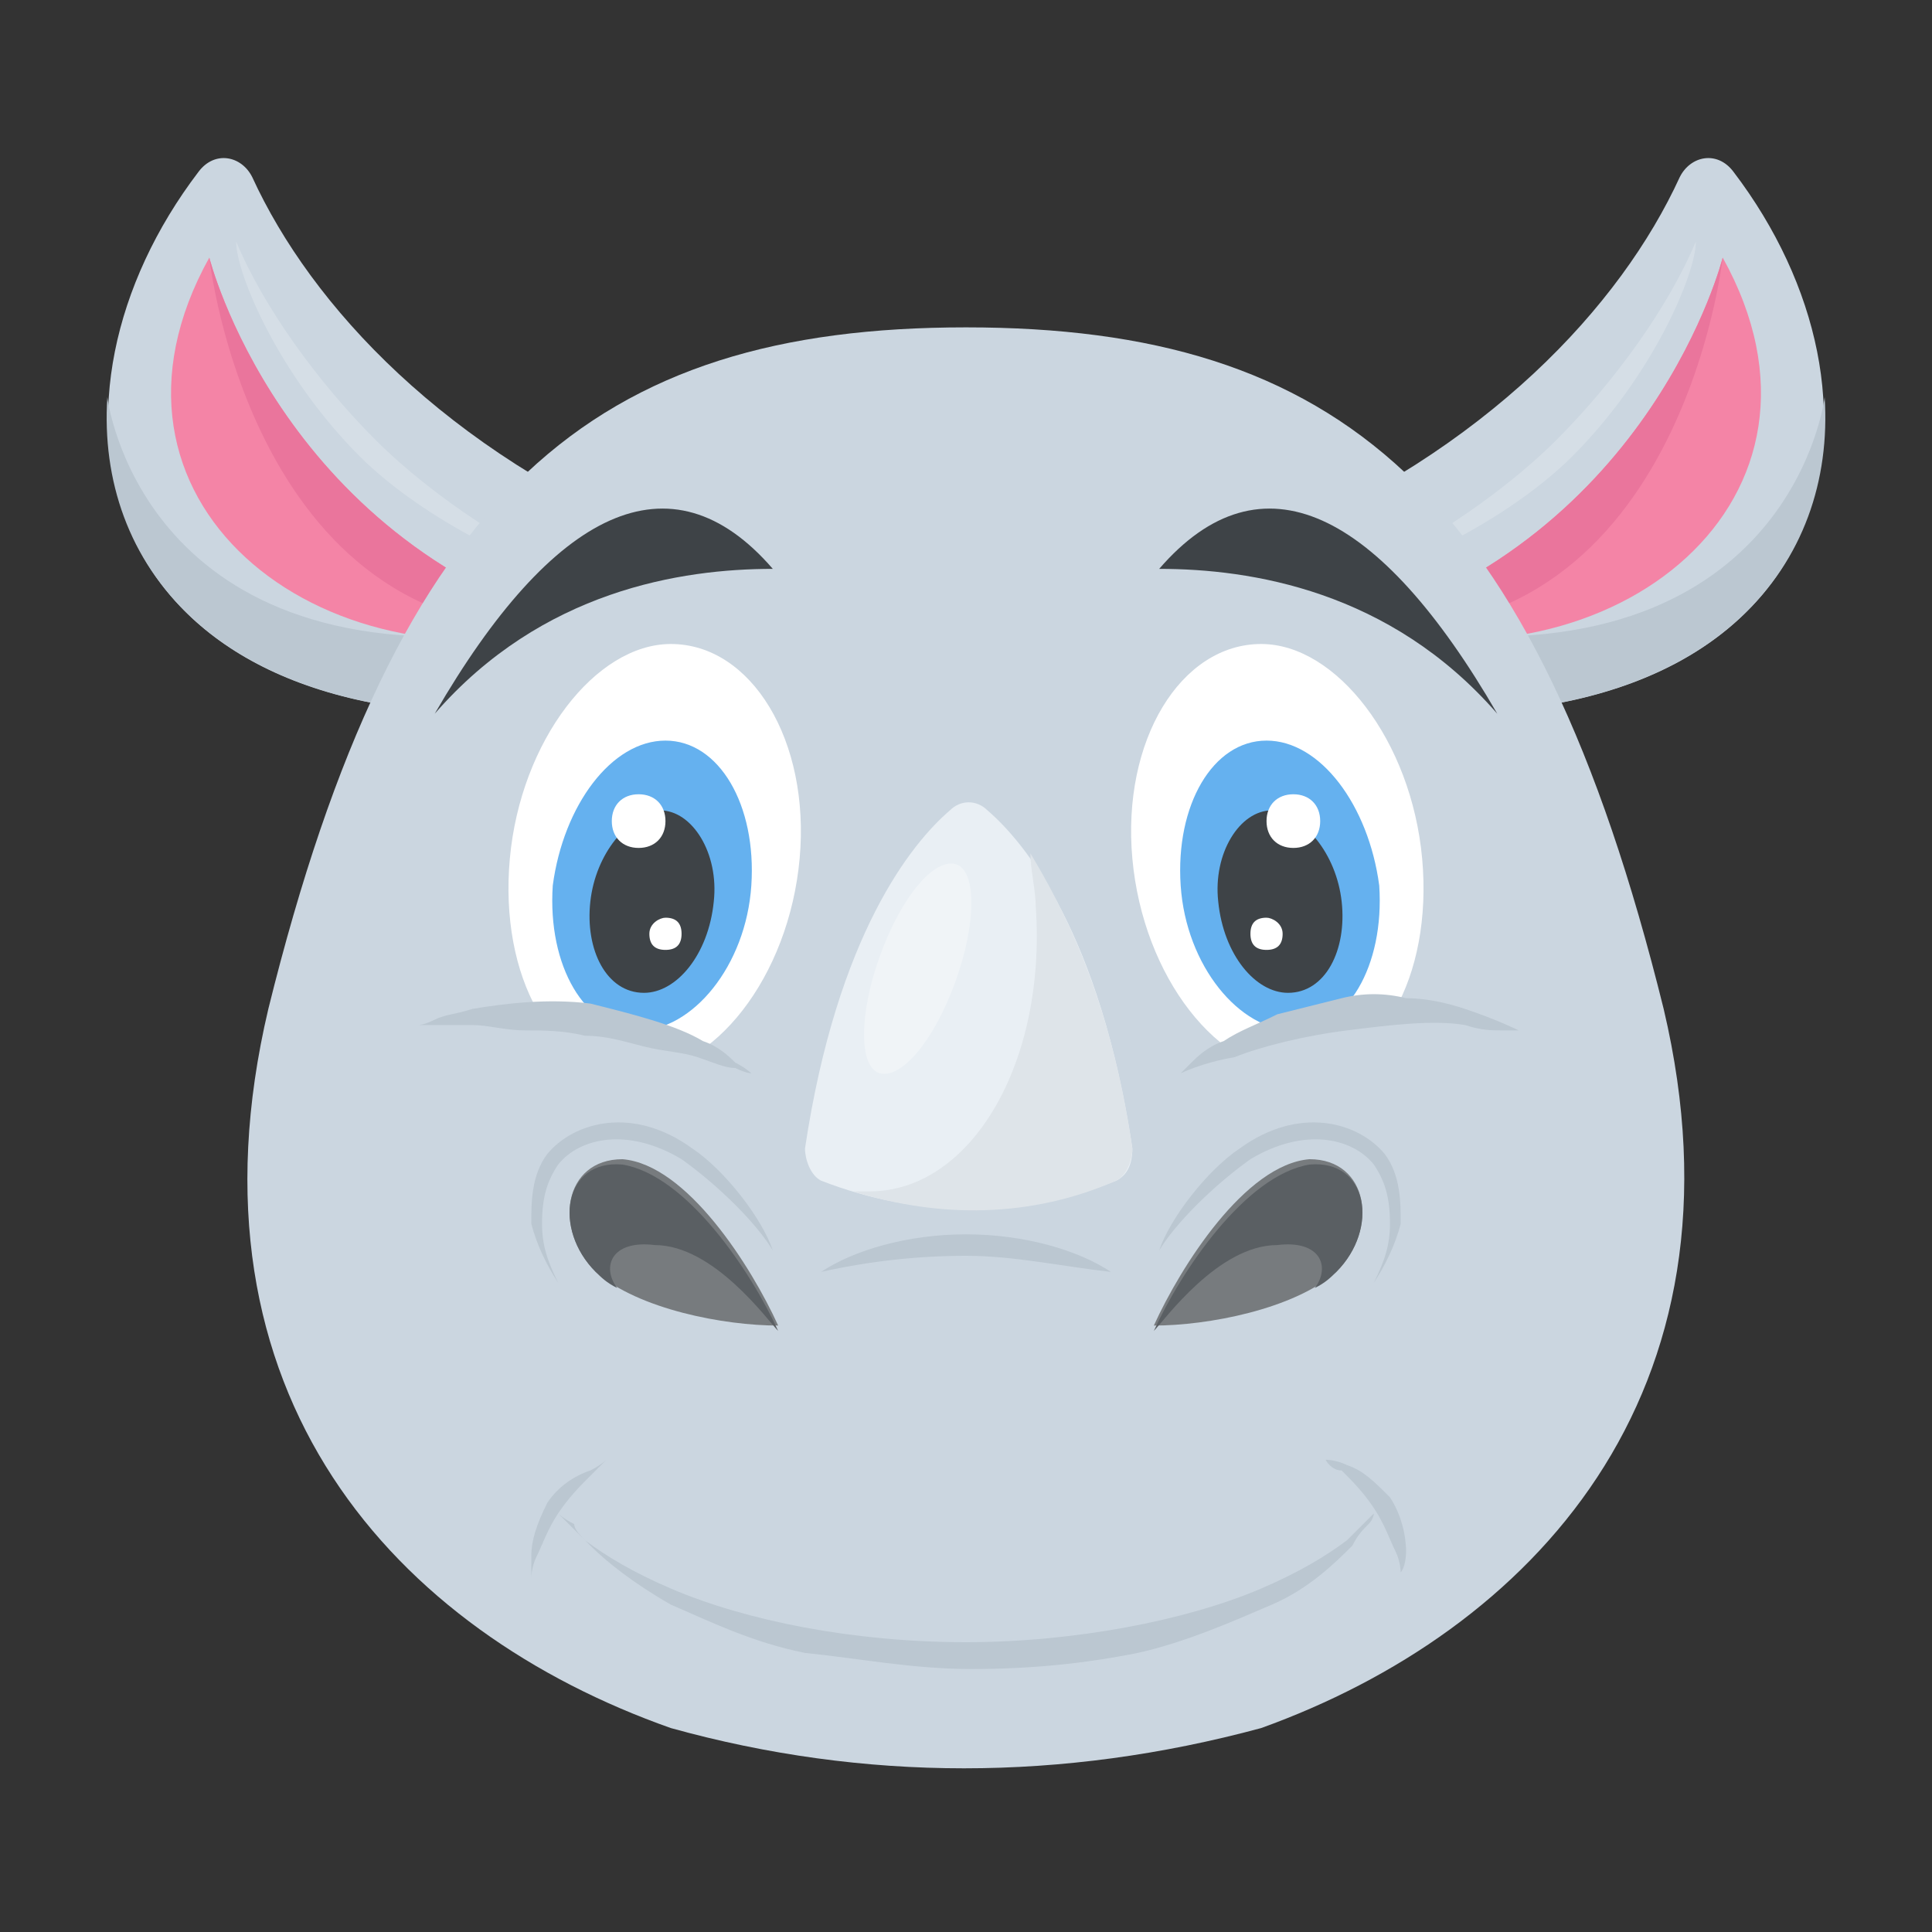 <?xml version="1.0" encoding="utf-8"?>
<!-- Generator: Adobe Illustrator 18.0.0, SVG Export Plug-In . SVG Version: 6.00 Build 0)  -->
<!DOCTYPE svg PUBLIC "-//W3C//DTD SVG 1.1//EN" "http://www.w3.org/Graphics/SVG/1.1/DTD/svg11.dtd">
<svg version="1.1" id="Layer_1" xmlns="http://www.w3.org/2000/svg" xmlns:xlink="http://www.w3.org/1999/xlink" x="0px" y="0px"
	 viewBox="0 0 36 36" enable-background="new 0 0 36 36" xml:space="preserve">
<rect x="0" y="0" width="36" height="36" fill="#333333" stroke="none"/>
<g>
	<g>
		<g>
			<path fill="#CBD6E0" d="M32.3,3.2c-0.3-0.4-0.8-0.3-1,0.1c-1.1,2.4-3.6,5.1-7.7,6.8v3c1.1,0.1,2.2,0.2,3.2,0.2
				C34.4,13.3,35.5,7.4,32.3,3.2z"/>
		</g>
	</g>
	<g>
		<g>
			<path fill="#F484A6" d="M32.1,4.8c0,0-1.3,5.2-6.9,6.9C30.1,12.9,34.6,9.3,32.1,4.8z"/>
		</g>
	</g>
	<g>
		<g>
			<path fill="#EA759C" d="M32.1,4.8c0,0-1.3,5.2-6.9,6.9C31.3,12.2,32.1,4.8,32.1,4.8z"/>
		</g>
	</g>
	<g opacity="0.2">
		<g>
			<path fill="#FFFFFF" d="M31.6,4.5c0,0.6-0.8,2.5-2.3,4c-1.2,1.2-3.3,2.2-4,2.2c1-0.4,2.6-1.4,3.7-2.5C30.1,7.1,31.1,5.7,31.6,4.5
				z"/>
		</g>
	</g>
	<g>
		<g>
			<path fill="#BBC7D1" d="M34,7.4c0,0-0.6,5.1-7.5,4.4c-1.2-0.1-2.1-0.1-2.9,0v1.3c1.1,0.2,2.2,0.2,3.2,0.2
				C32,13.3,34.2,10.5,34,7.4z"/>
		</g>
	</g>
	<g>
		<g>
			<path fill="#CBD6E0" d="M3.7,3.2c0.3-0.4,0.8-0.3,1,0.1c1.1,2.4,3.6,5.1,7.7,6.8v3c-1.1,0.1-2.2,0.2-3.2,0.2
				C1.6,13.3,0.5,7.4,3.7,3.2z"/>
		</g>
	</g>
	<g>
		<g>
			<path fill="#F484A6" d="M3.9,4.8c0,0,1.3,5.2,6.9,6.9C5.9,12.9,1.4,9.3,3.9,4.8z"/>
		</g>
	</g>
	<g>
		<g>
			<path fill="#EA759C" d="M3.9,4.8c0,0,1.3,5.2,6.9,6.9C4.7,12.2,3.9,4.8,3.9,4.8z"/>
		</g>
	</g>
	<g opacity="0.2">
		<g>
			<path fill="#FFFFFF" d="M4.4,4.5c0,0.6,0.8,2.5,2.3,4c1.2,1.2,3.3,2.2,4,2.2c-1-0.4-2.6-1.4-3.7-2.5C5.9,7.1,4.9,5.7,4.4,4.5z"/>
		</g>
	</g>
	<g>
		<g>
			<path fill="#BBC7D1" d="M2,7.4c0,0,0.6,5.1,7.5,4.4c1.2-0.1,2.1-0.1,2.9,0v1.3c-1.1,0.2-2.2,0.2-3.2,0.2C4,13.3,1.8,10.5,2,7.4z"
				/>
		</g>
	</g>
	<g>
		<g>
			<path fill="#CBD6E0" d="M31,18.8C28.6,9.1,24.9,6.1,18,6.1c-6.9,0-10.6,3-13,12.7C3.3,26,7.4,30.4,12.5,32.2c3.6,1,7.3,1,11,0
				C28.5,30.4,32.7,26,31,18.8z"/>
		</g>
	</g>
	<g>
		<g>
			<path fill="#E9EFF4" d="M21.1,21.4c-0.6-4-2-5.7-2.7-6.3c-0.2-0.2-0.5-0.2-0.7,0c-0.7,0.6-2.1,2.3-2.7,6.3c0,0.2,0.1,0.5,0.3,0.6
				c1.8,0.7,3.7,0.7,5.5,0C21,21.9,21.1,21.7,21.1,21.4z"/>
		</g>
	</g>
	<g>
		<g>
			<path fill="#DEE4E9" d="M21.1,21.4c0,0.2-0.1,0.5-0.3,0.6c-1.6,0.7-3.3,0.7-4.9,0.2c0.1,0,0.2,0,0.3,0c1.9,0,3.3-2.4,3.1-5.3
				c0-0.3-0.1-0.7-0.1-1C19.8,16.9,20.7,18.6,21.1,21.4z"/>
		</g>
	</g>
	<g>
		<g>
			<path fill="#FFFFFF" d="M26.5,16c0.2,2.2-0.8,4-2.3,4c-1.5,0-2.9-1.8-3.1-4c-0.2-2.2,0.9-4,2.4-4C24.9,12,26.3,13.8,26.5,16z"/>
		</g>
	</g>
	<g>
		<g>
			<path fill="#65B1EF" d="M25.7,16.5c0.1,1.5-0.6,2.7-1.6,2.7c-1,0-2-1.2-2.1-2.7c-0.1-1.5,0.6-2.7,1.6-2.7
				C24.6,13.8,25.5,15,25.7,16.5z"/>
		</g>
	</g>
	<g>
		<g>
			<path fill="#3E4347" d="M25,16.8c0.1,0.9-0.3,1.7-1,1.7c-0.6,0-1.2-0.7-1.3-1.7c-0.1-0.9,0.4-1.7,1-1.7
				C24.3,15.2,24.9,15.9,25,16.8z"/>
		</g>
	</g>
	<g>
		<g>
			<path fill="#FFFFFF" d="M24.6,15.3c0,0.3-0.2,0.5-0.5,0.5c-0.3,0-0.5-0.2-0.5-0.5c0-0.3,0.2-0.5,0.5-0.5
				C24.4,14.8,24.6,15,24.6,15.3z"/>
		</g>
	</g>
	<g>
		<g>
			<path fill="#FFFFFF" d="M23.9,17.4c0,0.2-0.1,0.3-0.3,0.3c-0.2,0-0.3-0.1-0.3-0.3c0-0.2,0.1-0.3,0.3-0.3
				C23.7,17.1,23.9,17.2,23.9,17.4z"/>
		</g>
	</g>
	<g>
		<g>
			<path fill="#CBD6E0" d="M28.2,19.1c-1.9,2.2-4.3,2.6-7.1,1.5C21.1,20.5,24.1,18,28.2,19.1z"/>
		</g>
	</g>
	<g>
		<g>
			<path fill="#BBC7D1" d="M22,20c0,0,0.1-0.1,0.2-0.2c0.1-0.1,0.3-0.3,0.6-0.4c0.3-0.2,0.6-0.3,1-0.5c0.4-0.1,0.8-0.2,1.2-0.3
				c0.4-0.1,0.8-0.1,1.2,0c0.4,0,0.8,0.1,1.1,0.2c0.6,0.2,1,0.4,1,0.4s-0.1,0-0.3,0c-0.2,0-0.4,0-0.7-0.1c-0.6-0.1-1.4,0-2.2,0.1
				c-0.8,0.1-1.6,0.3-2.1,0.5C22.4,19.8,22,20,22,20z"/>
		</g>
	</g>
	<g>
		<g>
			<path fill="#3E4347" d="M27.9,13.3c-2.2-3.8-4.4-4.9-6.3-2.7C23.3,10.6,25.9,11,27.9,13.3z"/>
		</g>
	</g>
	<g>
		<g>
			<path fill="#FFFFFF" d="M9.5,16c-0.2,2.2,0.8,4,2.3,4c1.5,0,2.9-1.8,3.1-4c0.2-2.2-0.9-4-2.4-4C11.1,12,9.7,13.8,9.5,16z"/>
		</g>
	</g>
	<g>
		<g>
			<path fill="#65B1EF" d="M10.3,16.5c-0.1,1.5,0.6,2.7,1.6,2.7c1,0,2-1.2,2.1-2.7c0.1-1.5-0.6-2.7-1.6-2.7
				C11.4,13.8,10.5,15,10.3,16.5z"/>
		</g>
	</g>
	<g>
		<g>
			<path fill="#3E4347" d="M11,16.8c-0.1,0.9,0.3,1.7,1,1.7c0.6,0,1.2-0.7,1.3-1.7c0.1-0.9-0.4-1.7-1-1.7
				C11.7,15.2,11.1,15.9,11,16.8z"/>
		</g>
	</g>
	<g>
		<g>
			<path fill="#FFFFFF" d="M11.4,15.3c0,0.3,0.2,0.5,0.5,0.5c0.3,0,0.5-0.2,0.5-0.5c0-0.3-0.2-0.5-0.5-0.5
				C11.6,14.8,11.4,15,11.4,15.3z"/>
		</g>
	</g>
	<g>
		<g>
			<path fill="#FFFFFF" d="M12.1,17.4c0,0.2,0.1,0.3,0.3,0.3c0.2,0,0.3-0.1,0.3-0.3c0-0.2-0.1-0.3-0.3-0.3
				C12.3,17.1,12.1,17.2,12.1,17.4z"/>
		</g>
	</g>
	<g>
		<g>
			<path fill="#CBD6E0" d="M7.8,19.1c1.9,2.2,4.3,2.6,7.1,1.5C14.9,20.5,11.9,18,7.8,19.1z"/>
		</g>
	</g>
	<g>
		<g>
			<path fill="#BBC7D1" d="M14,20c0,0-0.1,0-0.3-0.1c-0.2,0-0.4-0.1-0.7-0.2c-0.3-0.1-0.6-0.1-1-0.2c-0.4-0.1-0.7-0.2-1.1-0.2
				c-0.4-0.1-0.8-0.1-1.1-0.1c-0.4,0-0.7-0.1-1-0.1c-0.3,0-0.6,0-0.7,0c-0.2,0-0.3,0-0.3,0s0.1,0,0.3-0.1c0.2-0.1,0.4-0.1,0.7-0.2
				c0.6-0.1,1.4-0.2,2.2-0.1c0.8,0.2,1.6,0.4,2.1,0.7c0.3,0.1,0.5,0.3,0.6,0.4C13.9,19.9,14,20,14,20z"/>
		</g>
	</g>
	<g>
		<g>
			<path fill="#3E4347" d="M8.1,13.3c2.2-3.8,4.4-4.9,6.3-2.7C12.7,10.6,10.1,11,8.1,13.3z"/>
		</g>
	</g>
	<g>
		<g>
			<path fill="#777B7E" d="M24.9,23.7c-0.8,0.7-2.4,1-3.4,1c0.5-1.1,1.7-3,2.9-3.1C25.5,21.6,25.7,22.9,24.9,23.7z"/>
		</g>
	</g>
	<g>
		<g>
			<path fill="#5A5F63" d="M24.9,23.7c-0.1,0.1-0.2,0.2-0.4,0.3c0.3-0.4,0.1-0.9-0.7-0.8c-1.1,0-2.1,1.4-2.3,1.6
				c0.5-1.1,1.7-2.9,2.9-3.1C25.5,21.6,25.7,22.9,24.9,23.7z"/>
		</g>
	</g>
	<g>
		<g>
			<path fill="#BBC7D1" d="M21.6,23.3c0.2-0.6,0.9-1.5,1.5-1.9c1.1-0.8,2.2-0.5,2.7,0.1c0.3,0.4,0.3,0.9,0.3,1.3
				c-0.1,0.4-0.3,0.8-0.5,1.1c0.2-0.4,0.3-0.7,0.3-1.1c0-0.5-0.1-0.8-0.3-1.1c-0.4-0.5-1.3-0.7-2.3-0.1
				C22.6,22.1,21.9,22.8,21.6,23.3z"/>
		</g>
	</g>
	<g>
		<g>
			<path fill="#777B7E" d="M11.1,23.7c0.8,0.7,2.4,1,3.4,1c-0.5-1.1-1.7-3-2.9-3.1C10.5,21.6,10.3,22.9,11.1,23.7z"/>
		</g>
	</g>
	<g>
		<g>
			<path fill="#5A5F63" d="M11.1,23.7c0.1,0.1,0.2,0.2,0.4,0.3c-0.3-0.4-0.1-0.9,0.7-0.8c1.1,0,2.1,1.4,2.3,1.6
				c-0.5-1.1-1.7-2.9-2.9-3.1C10.5,21.6,10.3,22.9,11.1,23.7z"/>
		</g>
	</g>
	<g>
		<g>
			<path fill="#BBC7D1" d="M14.4,23.3c-0.2-0.6-0.9-1.5-1.5-1.9c-1.1-0.8-2.2-0.5-2.7,0.1c-0.3,0.4-0.3,0.9-0.3,1.3
				c0.1,0.4,0.3,0.8,0.5,1.1c-0.2-0.4-0.3-0.7-0.3-1.1c0-0.5,0.1-0.8,0.3-1.1c0.4-0.5,1.3-0.7,2.3-0.1
				C13.4,22.1,14.1,22.8,14.4,23.3z"/>
		</g>
	</g>
	<g>
		<g>
			<path fill="#BBC7D1" d="M20.7,23.7c-0.9-0.1-1.8-0.3-2.7-0.3c-0.9,0-1.8,0.1-2.7,0.3c0.6-0.4,1.6-0.7,2.7-0.7
				C19.1,23,20.1,23.3,20.7,23.7z"/>
		</g>
	</g>
	<g opacity="0.3">
		<g>
			<path fill="#FFFFFF" d="M17.8,18.3c-0.4,1.1-1,1.8-1.4,1.7c-0.4-0.1-0.4-1.1,0-2.2c0.4-1.1,1-1.8,1.4-1.7
				C18.2,16.2,18.2,17.2,17.8,18.3z"/>
		</g>
	</g>
	<g>
		<g>
			<path fill="#BBC7D1" d="M10.4,28.2c0,0,0.2,0.2,0.5,0.5c0.4,0.3,0.9,0.6,1.6,0.9c1.4,0.6,3.4,1,5.5,1c2,0,4.1-0.4,5.5-1
				c0.7-0.3,1.2-0.6,1.6-0.9c0.3-0.3,0.5-0.5,0.5-0.5s0,0.1-0.1,0.2c-0.1,0.1-0.2,0.2-0.3,0.4c-0.3,0.3-0.8,0.8-1.5,1.1
				c-0.7,0.3-1.6,0.7-2.5,0.9c-1,0.2-2,0.3-3.1,0.3c-1.1,0-2.1-0.2-3.1-0.3c-1-0.2-1.8-0.6-2.5-0.9c-0.7-0.4-1.2-0.8-1.5-1.1
				c-0.2-0.2-0.3-0.3-0.3-0.4C10.5,28.3,10.4,28.2,10.4,28.2z"/>
		</g>
	</g>
	<g>
		<g>
			<path fill="#BBC7D1" d="M24.7,27.2c0,0,0.2,0,0.4,0.1c0.3,0.1,0.5,0.3,0.8,0.6c0.2,0.3,0.3,0.7,0.3,1c0,0.3-0.1,0.4-0.1,0.4
				s0-0.2-0.1-0.4c-0.1-0.2-0.2-0.5-0.4-0.8c-0.2-0.3-0.4-0.5-0.6-0.7C24.8,27.4,24.7,27.2,24.7,27.2z"/>
		</g>
	</g>
	<g>
		<g>
			<path fill="#BBC7D1" d="M11.3,27.2c0,0-0.1,0.1-0.3,0.3c-0.2,0.2-0.4,0.4-0.6,0.7c-0.2,0.3-0.3,0.6-0.4,0.8
				c-0.1,0.2-0.1,0.4-0.1,0.4S9.9,29.2,9.9,29c0-0.3,0.1-0.6,0.3-1c0.2-0.3,0.5-0.5,0.8-0.6C11.2,27.3,11.3,27.2,11.3,27.2z"/>
		</g>
	</g>
</g>
</svg>
